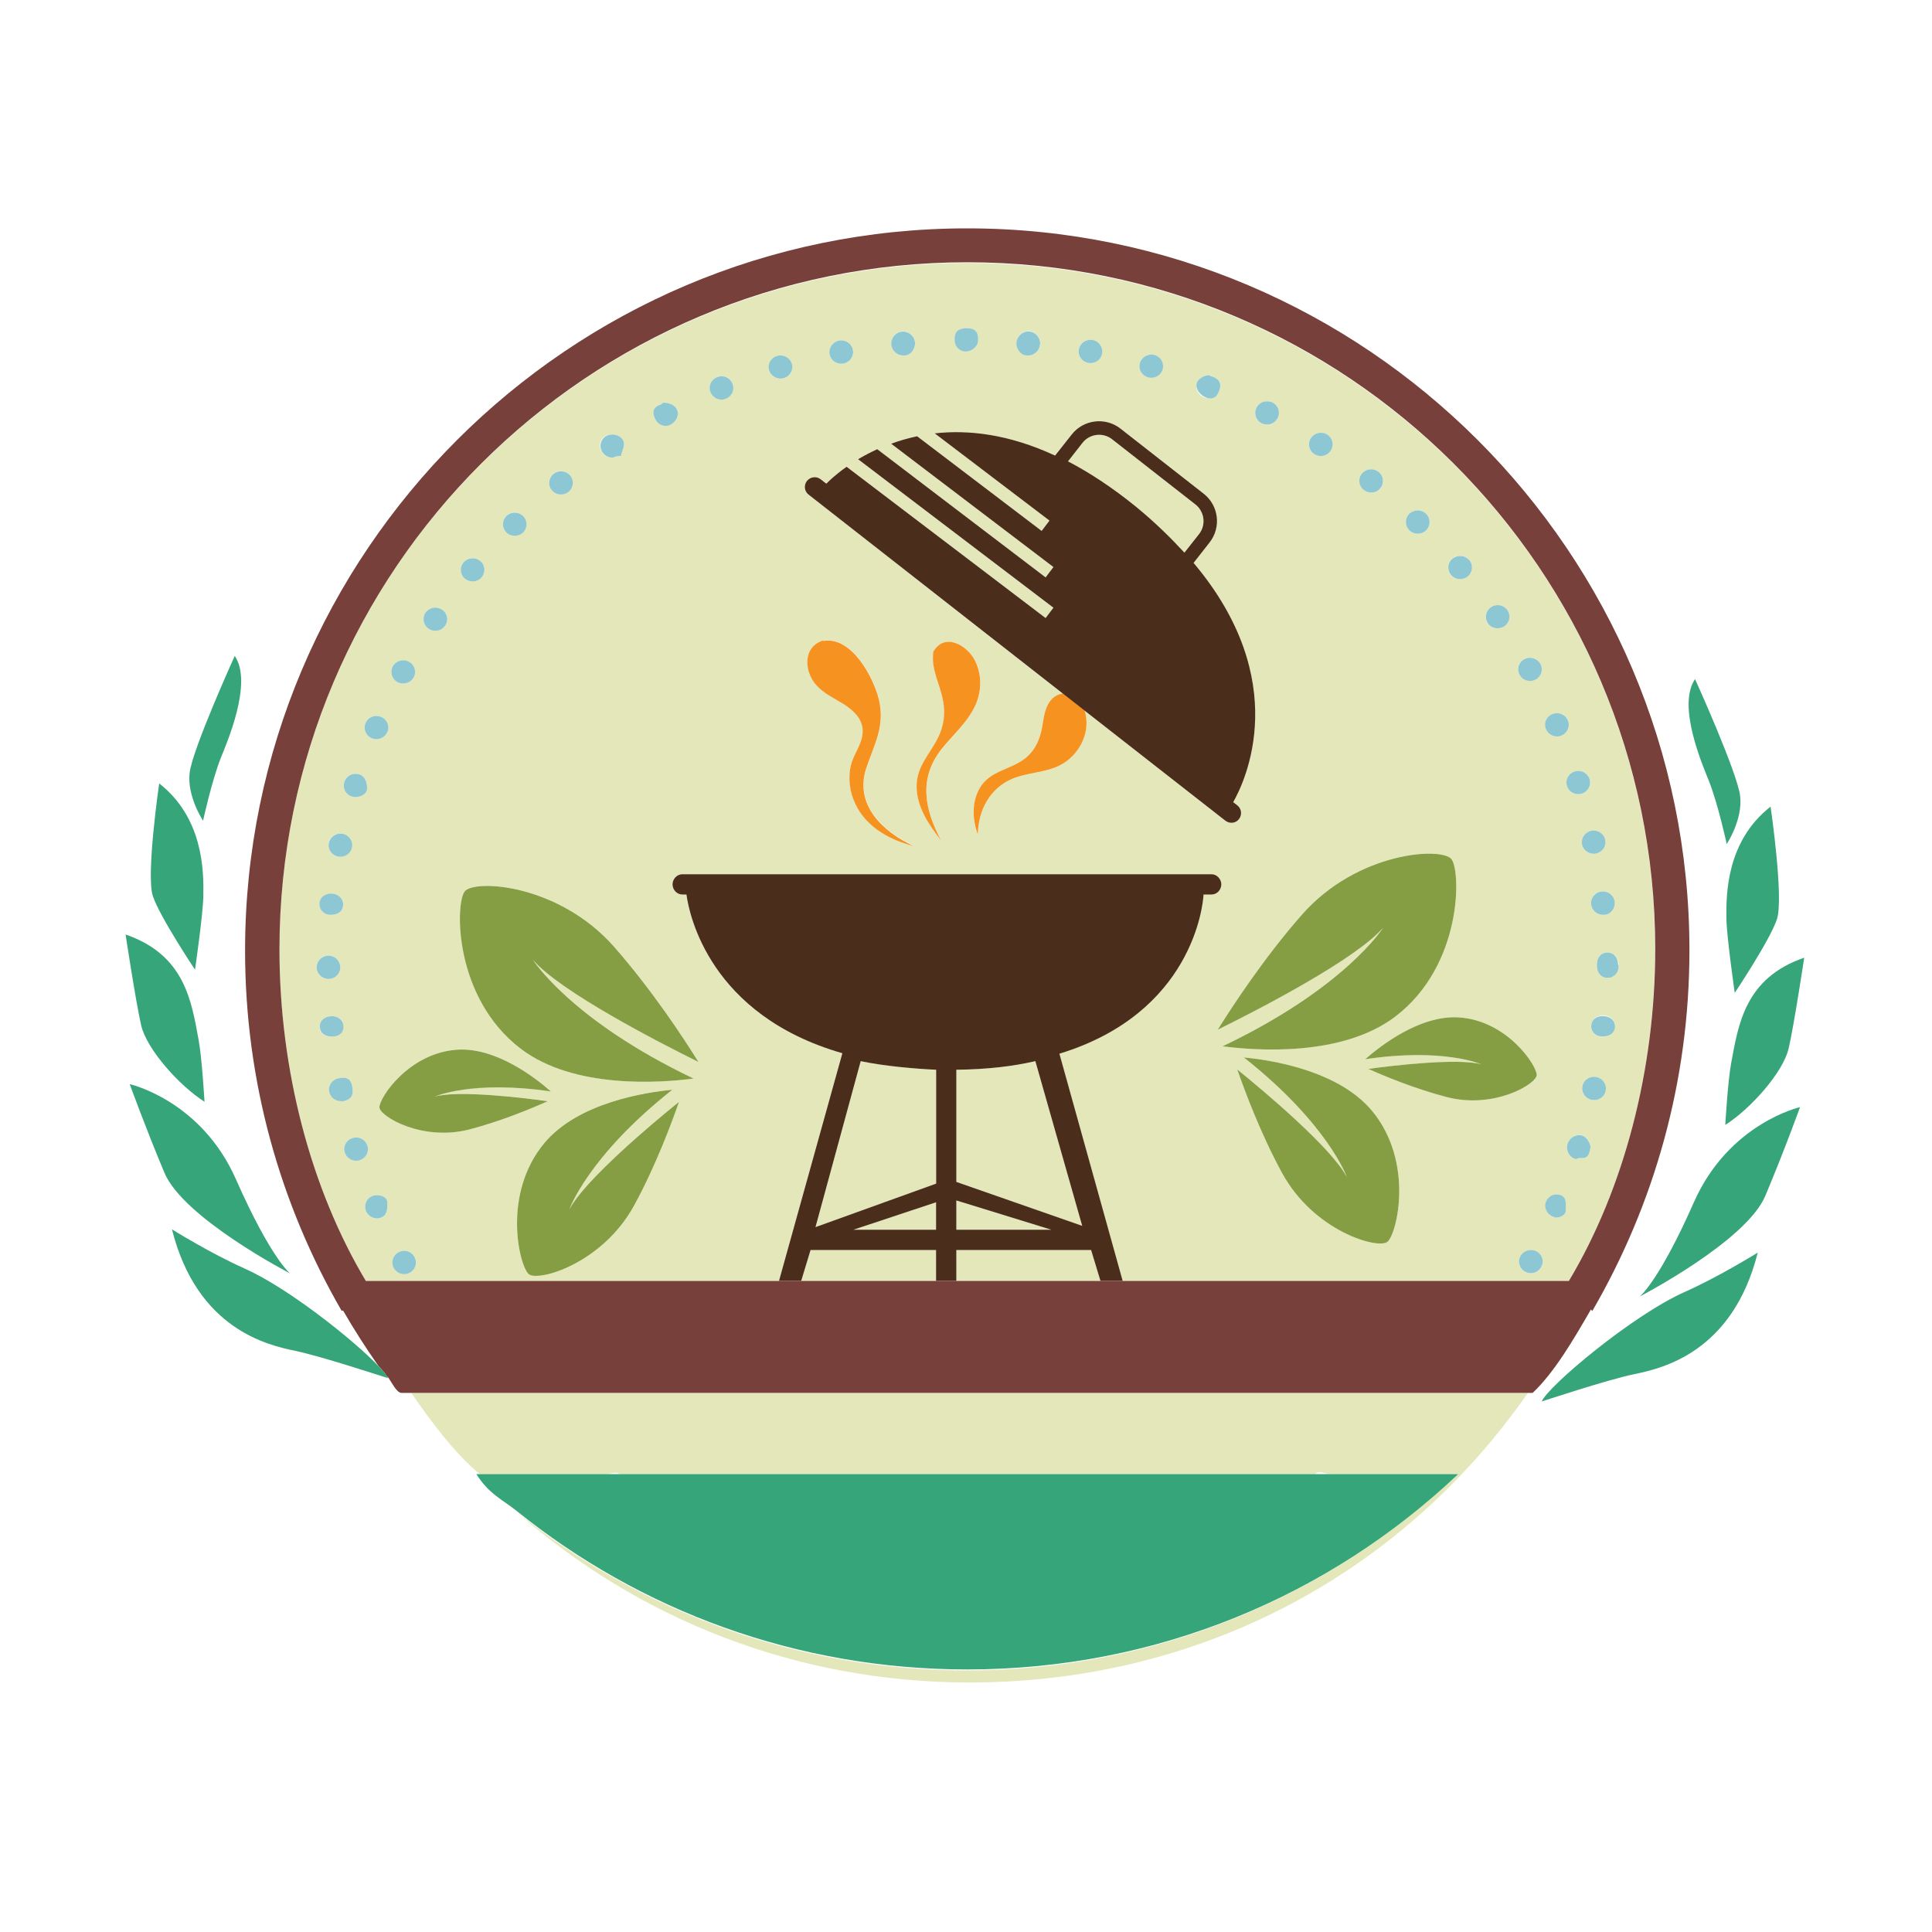 <?xml version="1.0" encoding="utf-8"?>
<!-- Generator: Adobe Illustrator 18.1.0, SVG Export Plug-In . SVG Version: 6.00 Build 0)  -->
<svg version="1.1" id="Layer_1" xmlns="http://www.w3.org/2000/svg" xmlns:xlink="http://www.w3.org/1999/xlink" x="0px" y="0px"
	 viewBox="0 0 2000 2000" enable-background="new 0 0 2000 2000" xml:space="preserve">
<g>
	<path fill="#E3E7BA" d="M1237.4,522.2l-86.3-67.5c-9.4-7.4-23.2-5.7-30.6,3.7l-15,19.2c22.4,11.7,46,27.1,70.8,47.3
		c19.6,16,35.4,31.7,49.6,47.2l15.2-19.3C1248.6,543.3,1246.8,529.6,1237.4,522.2z"/>
	<path fill="#E3E7BA" d="M844.2,1270.3l124.8-45v-117.9c-21-0.9-54.9-3.9-78.1-8.9L844.2,1270.3z"/>
	<path fill="#E3E7BA" d="M990,1107.4v116.1l130.3,45.6l-48.5-170.5C1048.4,1103.9,1022,1107,990,1107.4z"/>
	<polygon fill="#E3E7BA" points="969,1273 969,1244.6 883.5,1273 	"/>
	<polygon fill="#E3E7BA" points="990,1273 1088.3,1273 990,1242.7 	"/>
	<polygon fill="#E3E7BA" points="990,1294 990,1326 1139.2,1326 1129.5,1294 	"/>
	<path fill="#E3E7BA" d="M496.7,1526h130.8c4,0,9.5-3.1,13.8-0.2c0.1,0,0.1,0.2,0.2,0.2h719.9c0.3,0,0.5-0.6,0.8-0.8
		c4.5-3,10.3,0.8,14.4,0.8h132.8c-133.2,126-311.5,203.2-508.1,203.2c-176.9,0-338.9-61.2-466.6-164.2
		c126.1,111.1,289.8,176.7,469,176.7c236.6,0,446.5-110.8,578-299.8h-1156C447.3,1473,471.1,1505,496.7,1526z"/>
	<path fill="#E3E7BA" d="M1001.4,272.2c-392.7,0-712.1,317.9-712.1,710.5c0,125.1,32.6,248.2,89.4,343.2h427.7l65.5-235.7
		C734.7,1050.9,713.3,947,710.5,926h-4.3c-5.5,0-10.1-4.9-10.1-10.5c0-5.5,4.5-10.5,10.1-10.5h547.9c5.6,0,10.1,4.9,10.1,10.5
		c0,5.6-4.6,10.5-10.1,10.5h-8.3c-0.5,11-11.5,122.7-149.2,164.8l65.5,235.2h461.9c56.8-95,89.4-218.2,89.4-343.2
		C1713.5,590.1,1394,272.2,1001.4,272.2z M626,451.8c5.5-3.8,14.9-2.2,18.6,3.2c3.8,5.6-1.6,13-1.6,16.7v0.1c-11,1.3-6.2,2-8.6,2
		c-3.9,0-8.6-1.9-11-5.3C619.6,462.9,620.3,455.5,626,451.8z M573,490.5c5.1-4.2,12.9-3.5,17.2,1.6c4.3,5.1,3.5,12.7-1.6,16.9
		c-2.4,1.9-5,2.8-7.8,2.8c-3.6,0-7.1-1.5-9.5-4.5C566.9,502.3,567.8,494.8,573,490.5z M524.1,534.1c4.7-4.7,12.5-4.7,17.3,0
		c4.7,4.6,4.8,12.3,0,17c-2.3,2.3-5.5,3.5-8.7,3.5c-3.1,0-6.2-1.2-8.6-3.5C519.3,546.5,519.3,538.9,524.1,534.1z M479.8,582.3
		c4.3-5.1,12-6,17.2-1.7c5.3,4.2,6.1,11.8,1.7,16.9c-2.4,2.9-5.9,4.4-9.4,4.4c-2.8,0-5.6-0.9-7.8-2.8
		C476.3,594.9,475.5,587.4,479.8,582.3z M440.5,634.3c3.8-5.5,11.4-7,17.1-3.3c5.6,3.7,7.2,11.2,3.4,16.7c-2.4,3.4-6.2,5.3-10.1,5.3
		c-2.4,0-4.7-0.6-6.9-2C438.3,647.4,436.8,639.8,440.5,634.3z M406.6,690c3.2-5.9,10.7-8.1,16.7-4.9c5.9,3.1,8.2,10.4,5,16.2
		c-2.2,4-6.5,6.4-10.9,6.4c-2,0-3.9-0.4-5.8-1.3C405.7,703.1,403.4,695.8,406.6,690z M378.4,748.6c2.6-6.2,9.7-9.1,15.9-6.6
		c6.3,2.5,9.3,9.6,6.7,15.7c-1.9,4.6-6.5,7.5-11.3,7.5c-1.6,0-3.2-0.3-4.7-0.9C378.8,761.8,375.8,754.7,378.4,748.6z M356.3,809.7
		c2-6.5,8.8-10.1,15.4-8.1c6.5,1.8,8.3,8.6,8.3,15v-0.1c0,5.3-6.6,8.6-11.9,8.6c-1.1,0-2.4-0.1-3.6-0.5
		C358,822.7,354.3,816,356.3,809.7z M354.7,863c6.7,1.3,11,7.6,9.6,14.1c-1.1,5.7-6.2,9.7-12,9.7c-0.7,0-1.5-0.1-2.4-0.2
		c-6.7-1.3-11-7.6-9.7-14.2C341.7,866.1,348.1,861.7,354.7,863z M344.3,925.9c6.7,0.6,11.7,5,11,11.7c-0.6,6.2-5.9,9.4-12.2,9.4
		c-0.3,0-0.7,0-1.1,0c-6.8,0-11.7-5.1-11.1-11.8C331.5,928.7,337.5,925.2,344.3,925.9z M340.1,989.3c6.8,0,12.2,5.4,12.2,12.1
		c0,6.6-5.4,12-12.2,12c-6.8,0-12.3-5.3-12.3-12C327.8,994.7,333.3,989.3,340.1,989.3z M331,1064.2c-0.6-6.6,4.3-11.6,11.1-12.2
		c6.7-0.7,12.7,2.6,13.3,9.3c0.7,6.6-4.2,11.7-11,11.7c-0.4,0-0.8,0-1.3,0C337,1073,331.7,1070.3,331,1064.2z M352.8,1139.8
		c-5.8,0-10.9-3.9-12-9.6c-1.3-6.5,3-12.5,9.6-13.8c6.6-1.3,13-1.3,14.4,9.7h0.1c1.2,10-3.1,12.6-9.7,13.9
		C354.4,1140.1,353.6,1139.8,352.8,1139.8z M372.2,1201c-1.1,0.4-2.3,0.5-3.6,0.5c-5.2,0-10.1-3.3-11.7-8.6c-1.9-6.3,1.6-13,8.2-15
		c6.5-1.9,13.2,1.7,15.3,8C382.4,1192.4,378.7,1199.1,372.2,1201z M394.9,1260.5c-1.5,0.6-3,0.9-4.5,0.9c-4.8,0-9.2-2.8-11.2-7.4
		c-2.7-6.1-0.1-13.2,6.2-15.7c6.3-2.5,15.6,0.3,15.6,6.5v0.1C401,1250.9,401.1,1257.9,394.9,1260.5z M424.3,1317.4
		c-1.9,1-3.9,1.5-5.8,1.5c-4.4,0-8.5-2.3-10.8-6.4c-3.2-5.9-0.9-13.2,5-16.3c5.9-3.1,13.4-1,16.5,4.9
		C432.5,1307,430.2,1314.3,424.3,1317.4z M392.8,1146.3c-0.6-9.3,30.3-56.8,81-59.8c40.3-2.4,81.3,29.9,96.5,43.3
		c-81.1-12.1-120.3,5.3-120.3,5.3c23.9-6.7,90.7,1.1,117.1,4.7c-15.3,6.9-47.5,20.4-80.8,29.1
		C437.1,1181.9,393.4,1155.7,392.8,1146.3z M656.6,1247.5c-32.9,60.6-99.5,79.5-109.2,71.4c-9.8-8.1-28-82.7,16.1-135.7
		c35.1-42.1,105.2-52.6,132.5-55.2c-87.3,69-106.6,123.9-106.6,123.9c15.5-29.9,85.4-88.8,113.5-111.5
		C695.4,1162,678.9,1206.4,656.6,1247.5z M723,1099.2c-41-20.2-143.8-73.2-171.3-105.7c0,0,39.2,62.3,166.3,122.9
		c-34.4,4.5-123.8,11.2-179-30.9c-69.3-52.9-67.8-150-58-162.8c9.7-12.8,97.2-8.1,154.8,57.4C675,1024.6,707.8,1074.8,723,1099.2z
		 M694.2,439.5c-1.9,1-3.8,1.4-5.7,1.4c-4.4,0-7.4-2.2-9.7-6.3c-3.2-5.9-4.7-13.1,6.3-16.3c0,0,0,0,0,0.1c0-3.2,12.1-1,15.3,4.8
		C703.6,429,700.1,436.4,694.2,439.5z M1671.6,933.7c0.6,6.5-4.3,13.3-11,13.3c-0.4,0-0.8,0-1.3,0c-6.3,0-11.6-4.8-12.2-10.9
		c-0.7-6.6,4.2-12.6,11-13.2C1664.8,922.2,1670.9,927,1671.6,933.7z M1661.7,869.4c1.3,6.6-3,12.9-9.6,14.2
		c-0.8,0.2-1.6,0.2-2.4,0.2c-5.8,0-10.9-3.9-12-9.7c-1.3-6.4,3-12.8,9.5-14.1C1653.9,858.7,1660.4,862.9,1661.7,869.4z
		 M1630.2,798.6c6.4-1.9,13.3,1.6,15.3,7.9c2,6.4-1.6,13.1-8.1,15.1c-1.2,0.3-2.4,0.5-3.6,0.5c-5.2,0-10.2-3.3-11.7-8.5
		C1620,807.3,1623.7,800.6,1630.2,798.6z M1578,682.3c6-3.2,13.5-1,16.6,4.8c3.2,5.8,1,13.1-4.9,16.3c-1.9,1-3.9,1.4-5.9,1.4
		c-4.4,0-8.6-2.3-10.8-6.3C1569.7,692.7,1572,685.5,1578,682.3z M1543.4,628.5c5.7-3.8,13.2-2.3,17,3.2c3.8,5.5,2.3,13-3.3,16.7
		c-2.2,1.4-4.5,2-6.9,2c-3.9,0-7.8-1.8-10.2-5.2C1536.3,639.6,1537.7,632.2,1543.4,628.5z M1503.5,578.1c5.2-4.2,13-3.5,17.3,1.7
		c4.3,5,3.6,12.7-1.7,16.9c-2.2,1.8-5,2.7-7.8,2.7c-3.6,0-7.1-1.5-9.4-4.3C1497.6,590,1498.3,582.4,1503.5,578.1z M1459,531.9
		c4.8-4.7,12.5-4.7,17.4,0c4.8,4.6,4.8,12.3,0.1,17c-2.5,2.3-5.6,3.6-8.7,3.6c-3.2,0-6.3-1.1-8.6-3.6
		C1454.3,544.3,1454.3,536.7,1459,531.9z M1410,490.2c4.3-5.1,12-5.9,17.3-1.7c5.2,4.2,6,11.8,1.7,16.9c-2.5,2.9-5.9,4.5-9.5,4.5
		c-2.6,0-5.4-0.9-7.7-2.7C1406.5,502.9,1405.7,495.4,1410,490.2z M1357.1,453.4c3.7-5.6,11.3-7,16.9-3.3c5.7,3.6,7.2,11.1,3.4,16.6
		c-2.4,3.5-6.2,5.5-10.2,5.5c-2.4,0-4.7-0.7-6.8-2C1354.9,466.4,1353.3,458.9,1357.1,453.4z M1300.8,421.8
		c3.2-5.8,10.6-8.1,16.6-4.9c5.9,3.1,8.2,10.4,5,16.2c-2.3,4.1-6.5,6.5-10.9,6.5c-2,0-3.9-0.5-5.8-1.4
		C1299.9,435,1297.6,427.6,1300.8,421.8z M1239.2,395.8c2.6-6.1,13.8-9.2,13.8-6.6c0,0,0,0,0-0.1c11,2.6,11.5,9.7,9,15.8
		c-2,4.6-5.5,7.4-10.3,7.4c-1.6,0-3.6-0.3-5.2-1C1240.2,408.9,1236.7,401.8,1239.2,395.8z M1179.9,375.7c2.1-6.5,8.9-10.1,15.3-8.2
		c6.5,1.9,10.2,8.6,8.2,15c-1.5,5.2-6.5,8.6-11.7,8.6c-1.1,0-2.4-0.1-3.5-0.5C1181.7,388.6,1178.1,382,1179.9,375.7z M1131.1,352
		c6.7,1.3,11,7.5,9.7,14.1c-1.1,5.7-6.3,9.8-12.1,9.8c-0.7,0-1.6-0.1-2.3-0.2c-6.7-1.3-11-7.7-9.7-14.1
		C1118,355,1124.5,350.7,1131.1,352z M1065.7,342.7c6.8,0.6,11.7,7.2,11.1,13.7c-0.6,6.3-6,11.5-12.2,11.5c-0.3,0-0.7,0-1.1,0
		c-6.8,0-11.7-7.2-11.1-13.8C1052.9,347.6,1059,342.1,1065.7,342.7z M1001,339.7c0,0,0,0,0,0.1c10-0.1,11.6,5.3,11.6,12
		c0.1,6.6-5.7,12-12.5,12.1c-6.8,0-11.7-5.5-11.7-12.1C988.2,345.2,990,339.8,1001,339.7z M933.8,343c6.8-0.7,12.7,4.6,13.5,11.3
		c0.6,6.7-4.3,13.7-11,13.7c-0.4,0-0.8,0-1.2,0c-6.3,0-11.6-5.1-12.2-11.3C922.2,350.1,927,343.7,933.8,343z M868.5,352.6
		c6.6-1.3,13,2.9,14.4,9.5c1.3,6.5-3,12.9-9.7,14.2c-0.7,0.1-1.6,0.2-2.4,0.2c-5.7,0-10.9-3.9-12-9.7
		C857.5,360.3,861.8,353.9,868.5,352.6z M751.6,412.6c-1.5,0.7-3.2,1-4.7,1c-4.8,0-9.3-2.8-11.3-7.5c-2.7-6.2,0.3-13.2,6.6-15.7
		c6.3-2.6,13.4,0.3,16,6.4C760.9,403,757.9,410.1,751.6,412.6z M811.5,391.5c-1.1,0.4-2.3,0.5-3.6,0.5c-5.2,0-10.1-3.3-11.7-8.4
		c-1.9-6.4,1.7-13.1,8.1-15c6.5-2,13.3,1.6,15.4,8C821.7,382.8,818,389.5,811.5,391.5z M883.4,826.6c-4.2-11.3-5.1-23.8-2.1-35.6
		c3-11.1,11.3-20.9,11.9-32.9c0.8-13.2-8.5-22-18.8-28.9c-10.1-6.4-21-11-29.1-20.1c-12.7-14.2-14.3-39.3,6.8-46.3
		c0.3,0.4,0.7,0.4,1.2,0.4c28.8-4.3,51.1,37.8,56.7,60.6c6.6,27.5-4.6,46.1-13,71c-12.7,38.1,17.3,66.2,49.1,80.5
		C919.1,868.9,893.4,853.8,883.4,826.6z M974.2,870c-12.4-15.9-24.3-33.4-25.2-54.2c-0.8-22.4,13.5-34.3,22.5-52.8
		c5.5-11.1,7.2-23.8,5.1-36c-2.9-18.3-13.1-33.6-10.3-52.3c11.9-20.5,35.5-6.3,43.3,9.7c6.8,14.1,6.8,29.7,1,44
		c-7.7,18.4-23.4,31.7-35.5,47C950.8,805.6,956.8,837.4,974.2,870z M1122.6,735.5c0.4,1,0.7,2,0.9,3.1c5,21.6-7.5,44.2-26.7,53.9
		c-15.1,7.5-32.8,7.3-48.5,13.6c-23.9,9.8-35.7,33-36.2,57.8c-5.7-15.6-6.5-33.8,2.4-48.6c10.3-17.1,30.2-18.1,45.1-29
		c10.1-7.4,15.5-17.6,18.3-29.6c2.1-9.2,2.3-19.2,7-27.6c4.2-7.5,9.8-10.6,15.5-10.7L837,512c-4.4-3.4-5.2-9.7-1.7-14.1
		c3.4-4.4,9.8-5.2,14.2-1.8l5.9,4.6c2.8-2.9,10-9.7,21-17.5l206,156.6l8.1-10.7L888.3,475.5c5.9-3.5,12.5-7.1,19.8-10.4l174.2,132.5
		l8.1-10.7l-168-127.7c8.3-3,17.2-5.7,26.9-7.7l128.9,98l8.1-10.7l-118.8-90.3c34.7-3.9,76.6,0.8,124.6,23l17.2-21.8
		c12.2-15.6,34.8-18.3,50.4-6.2l86.3,67.5c15.6,12.2,18.4,34.8,6.1,50.4l-16.6,21.2c102.7,121.8,53.6,225.6,41,247.7l4.3,3.3
		c4.4,3.5,5.2,9.8,1.7,14.2c-3.4,4.4-9.7,5.2-14.1,1.8L1122.6,735.5z M1260.6,1065.8c15.2-24.5,48.1-74.6,87.2-119.1
		c57.6-65.5,145.1-70.2,154.8-57.4c9.8,12.8,11.3,109.9-58,162.8c-55.1,42-144.6,35.4-179,30.9c127.1-60.6,166.3-122.9,166.3-122.9
		C1404.4,992.7,1301.6,1045.7,1260.6,1065.8z M1436.3,1285.5c-9.8,8.1-76.3-10.9-109.2-71.4c-22.4-41.1-38.8-85.5-46.3-107
		c28.1,22.7,97.9,81.7,113.5,111.5c0,0-19.2-54.9-106.6-123.9c27.3,2.6,97.4,13.1,132.5,55.2
		C1464.3,1202.8,1446.1,1277.4,1436.3,1285.5z M1497.4,1135.6c-33.3-8.7-65.5-22.3-80.8-29.1c26.4-3.6,93.2-11.4,117.1-4.7
		c0,0-39.2-17.4-120.3-5.3c15.1-13.4,56.2-45.7,96.5-43.3c50.7,3,81.5,50.4,81,59.8C1590.2,1122.3,1546.5,1148.5,1497.4,1135.6z
		 M1595.6,1311.6c-2.3,4.1-6.5,6.5-10.9,6.5c-1.9,0-3.9-0.5-5.7-1.5c-6-3.2-8.2-10.4-4.9-16.2c3.1-5.9,10.6-8.1,16.6-4.9
		C1596.6,1298.5,1598.8,1305.7,1595.6,1311.6z M1607,739.2c6.2-2.6,13.4,0.3,16,6.5c2.7,6.1-0.3,13.2-6.6,15.7c-1.6,0.7-3.1,1-4.7,1
		c-4.7,0-9.3-2.8-11.3-7.4C1597.8,748.7,1600.8,741.8,1607,739.2z M1621,1253c0,0,0,0,0,0.1c0,4.6-5.1,7.3-9.9,7.3
		c-1.6,0-2.4-0.3-4-0.9c-6.2-2.5-8.8-9.6-6.2-15.7c2.6-6.2,8.5-9,14.7-6.5C1621.9,1239.9,1621,1246.9,1621,1253z M1646.2,1189
		c-1.6,11-6.6,10-11.8,10c-1.2,0-2.4,0.6-3.6,0.2c-6.5-1.9-10.2-8.3-8.1-14.6c2-6.3,8.8-11.3,15.3-9.4
		C1644.5,1177.3,1648.1,1189,1646.2,1189C1646.1,1189,1646.1,1189,1646.2,1189z M1650.1,1138.8c-0.8,0-1.6-0.1-2.4-0.2
		c-6.7-1.3-11-7.6-9.7-14.2c1.3-6.6,7.7-10.8,14.4-9.5c6.6,1.3,11,7.7,9.6,14.2C1661,1134.9,1655.9,1138.8,1650.1,1138.8z
		 M1659.6,1073c-0.4,0-0.8,0-1.3,0c-6.8,0-11.7-5.1-11-11.7c0.6-6.7,6.7-10.8,13.4-10.1c6.8,0.6,11.7,5.3,11.1,12
		C1671.2,1069.4,1665.7,1073,1659.6,1073z M1663.9,1012.3c-6.8,0-10.9-5.4-10.9-12.1c0-0.3,0-0.6,0-0.9c0-0.3,0-0.7,0-1.1
		c0-6.6,4.2-12.1,10.9-12.1c6.8,0,11.7,5.3,11.7,12c0,0.4-0.3,0.8-0.4,1.1c0.1,0.3,0.6,0.7,0.6,1
		C1675.8,1006.9,1670.7,1012.3,1663.9,1012.3z"/>
	<polygon fill="#E3E7BA" points="839.1,1294 829.4,1326 969,1326 969,1294 	"/>
	<path fill="#4B2D1C" d="M1245.9,926h8.3c5.6,0,10.1-4.9,10.1-10.5c0-5.5-4.6-10.5-10.1-10.5H706.3c-5.5,0-10.1,4.9-10.1,10.5
		c0,5.6,4.5,10.5,10.1,10.5h4.3c2.8,21,24.2,124.9,161.4,164.3L806.4,1326h23l9.7-32H969v32h21v-32h139.5l9.7,32h23l-65.5-235.2
		C1234.4,1048.7,1245.4,937,1245.9,926z M969,1273h-85.5l85.5-28.4V1273z M969,1225.3l-124.8,45l46.8-171.8c23.2,5,57.1,8,78.1,8.9
		V1225.3z M990,1273v-30.3l98.3,30.3H990z M1120.3,1269L990,1223.5v-116.1c32-0.4,58.4-3.5,81.8-8.9L1120.3,1269z"/>
	<path fill="#8CC7D3" d="M641.4,1529.8c-4.3-2.9-9.8-2.8-13.8,0.2h14C641.5,1530,641.5,1529.9,641.4,1529.8z"/>
	<path fill="#8CC7D3" d="M1362.2,1529.2c-0.3,0.2-0.5,0.8-0.8,0.8h15.3C1372.6,1527,1366.8,1526.2,1362.2,1529.2z"/>
	<path fill="#8CC7D3" d="M412.6,1296.3c-5.9,3.1-8.2,10.4-5,16.3c2.3,4,6.4,6.4,10.8,6.4c1.9,0,4-0.5,5.8-1.5
		c5.9-3.1,8.2-10.4,4.9-16.2C426,1295.2,418.6,1293.1,412.6,1296.3z"/>
	<path fill="#8CC7D3" d="M1590.6,1295.4c-6-3.1-13.5-0.9-16.6,4.9c-3.3,5.8-1,13.1,4.9,16.2c1.9,1,3.8,1.5,5.7,1.5
		c4.4,0,8.6-2.3,10.9-6.5C1598.8,1305.7,1596.6,1298.5,1590.6,1295.4z"/>
	<path fill="#8CC7D3" d="M401,1244.7c0-6.2-9.3-9-15.6-6.5c-6.3,2.5-9,9.6-6.4,15.7c2,4.6,6.6,7.4,11.4,7.4c1.5,0,2.8-0.3,4.3-0.9
		C401.1,1257.9,401,1250.9,401,1244.7L401,1244.7z"/>
	<path fill="#8CC7D3" d="M1615.8,1237.3c-6.3-2.5-12.7,0.4-15.3,6.5c-2.6,6.1,0.7,13.2,6.9,15.7c1.6,0.6,1.9,0.9,3.4,0.9
		c4.8,0,10.1-2.7,10.1-7.3c0-0.1,0-0.1,0-0.1C1621,1246.9,1622.1,1239.9,1615.8,1237.3z"/>
	<path fill="#8CC7D3" d="M380.4,1186c-2.1-6.3-8.8-10-15.3-8c-6.6,2-10.2,8.6-8.2,15c1.6,5.2,6.5,8.6,11.7,8.6
		c1.3,0,2.5-0.1,3.6-0.5C378.7,1199.1,382.4,1192.4,380.4,1186z"/>
	<path fill="#8CC7D3" d="M1638,1175.5c-6.5-1.9-13.4,2.4-15.3,8.8c-2,6.3,1.6,13.5,8.1,15.4c1.2,0.4,2.4-0.8,3.6-0.8
		c5.2,0,10.2,1.1,11.8-9.9c-0.1,0-0.1,0-0.1,0C1648.1,1189,1644.5,1177.5,1638,1175.5z"/>
	<path fill="#8CC7D3" d="M364.9,1126h-0.1c-1.4-11-7.8-11-14.4-9.7c-6.7,1.3-11,7.5-9.6,14c1.1,5.7,6.3,9.6,12,9.6
		c0.8,0,1.6,0.3,2.4,0.1C361.8,1138.6,366.1,1136,364.9,1126z"/>
	<path fill="#8CC7D3" d="M1652.5,1114.9c-6.7-1.3-13.2,2.9-14.4,9.5c-1.3,6.5,3,12.9,9.7,14.2c0.7,0.1,1.5,0.2,2.4,0.2
		c5.8,0,10.9-3.9,12-9.7C1663.5,1122.6,1659.1,1116.2,1652.5,1114.9z"/>
	<path fill="#8CC7D3" d="M344.5,1073c6.8,0,11.7-4.6,11-11.2c-0.6-6.7-6.7-10.5-13.3-9.8c-6.8,0.6-11.7,5.1-11.1,11.7
		c0.6,6.2,5.9,9.3,12.2,9.3C343.7,1073,344.1,1073,344.5,1073z"/>
	<path fill="#8CC7D3" d="M1660.7,1051.9c-6.7-0.7-12.7,2.7-13.4,9.3c-0.7,6.6,4.2,11.7,11,11.7c0.4,0,0.8,0,1.3,0
		c6.2,0,11.6-3.2,12.2-9.4C1672.4,1056.9,1667.5,1052.5,1660.7,1051.9z"/>
	<path fill="#8CC7D3" d="M340.1,1013.4c6.8,0,12.2-5.4,12.2-12c0-6.6-5.4-12.1-12.2-12.1c-6.8,0-12.3,5.4-12.3,12.1
		C327.8,1008,333.3,1013.4,340.1,1013.4z"/>
	<path fill="#8CC7D3" d="M1675,998.1c0-6.6-4.2-12-11-12c-6.8,0-10.9,5.4-10.9,12.1c0,0.4,0,0.8,0,1.1c0,0.3,0,0.6,0,0.9
		c0,6.6,4.2,12.1,10.9,12.1c6.8,0,11.7-5.4,11.7-12.1c0-0.3-0.3-0.7-0.4-1C1675.3,999,1675,998.6,1675,998.1z"/>
	<path fill="#8CC7D3" d="M341.9,947c0.4,0,0.8,0,1.1,0c6.3,0,11.6-3.2,12.2-9.4c0.7-6.7-4.3-11.8-11-12.4
		c-6.8-0.7-12.8,3.1-13.5,9.7C330.2,941.5,335.1,947,341.9,947z"/>
	<path fill="#8CC7D3" d="M1647.1,936.1c0.6,6.2,6,10.9,12.2,10.9c0.4,0,0.8,0,1.3,0c6.7,0,11.6-6.8,11-13.3
		c-0.7-6.6-6.8-11.5-13.4-10.8C1651.4,923.5,1646.4,929.4,1647.1,936.1z"/>
	<path fill="#8CC7D3" d="M350,886.7c0.8,0.1,1.6,0.2,2.4,0.2c5.8,0,10.9-4,12-9.7c1.3-6.5-3-12.8-9.6-14.1c-6.6-1.3-13,3.1-14.4,9.5
		C339,879.1,343.4,885.4,350,886.7z"/>
	<path fill="#8CC7D3" d="M1637.7,874.1c1.1,5.7,6.3,9.7,12,9.7c0.8,0,1.5,0,2.4-0.2c6.7-1.3,11-7.6,9.6-14.2
		c-1.3-6.5-7.8-10.7-14.5-9.4C1640.7,861.3,1636.4,867.7,1637.7,874.1z"/>
	<path fill="#8CC7D3" d="M364.5,824.6c1.1,0.4,2.5,0.5,3.6,0.5c5.3,0,11.9-3.3,11.9-8.6v0.1c0-6.5-1.9-13.2-8.3-15
		c-6.6-2-13.4,1.6-15.3,8.1C354.4,816,357.9,822.7,364.5,824.6z"/>
	<path fill="#8CC7D3" d="M1622.1,813.6c1.5,5.2,6.5,8.5,11.7,8.5c1.2,0,2.4-0.2,3.6-0.5c6.5-2,10.1-8.7,8.1-15.1
		c-2-6.3-8.8-9.9-15.3-7.9C1623.7,800.6,1620,807.3,1622.1,813.6z"/>
	<path fill="#8CC7D3" d="M385,764.3c1.5,0.6,3.2,0.9,4.7,0.9c4.8,0,9.3-2.8,11.3-7.5c2.7-6.1-0.3-13.2-6.7-15.7
		c-6.3-2.5-13.4,0.4-15.9,6.6C375.8,754.7,378.8,761.8,385,764.3z"/>
	<path fill="#8CC7D3" d="M1611.7,762.4c1.7,0,3.2-0.3,4.7-1c6.3-2.5,9.3-9.6,6.6-15.7c-2.6-6.2-9.8-9.1-16-6.5
		c-6.3,2.5-9.3,9.5-6.6,15.7C1602.4,759.5,1607,762.4,1611.7,762.4z"/>
	<path fill="#8CC7D3" d="M411.6,706.3c1.9,0.9,3.8,1.3,5.8,1.3c4.4,0,8.6-2.3,10.9-6.4c3.2-5.8,0.9-13.1-5-16.2
		c-6-3.2-13.5-1-16.7,4.9C403.4,695.8,405.7,703.1,411.6,706.3z"/>
	<path fill="#8CC7D3" d="M1583.8,704.9c2,0,4-0.4,5.9-1.4c5.9-3.2,8.1-10.5,4.9-16.3c-3.2-5.8-10.7-8-16.6-4.8
		c-5.9,3.1-8.2,10.4-4.9,16.2C1575.2,702.6,1579.4,704.9,1583.8,704.9z"/>
	<path fill="#8CC7D3" d="M443.9,651c2.2,1.4,4.5,2,6.9,2c3.9,0,7.8-1.9,10.1-5.3c3.8-5.6,2.3-13-3.4-16.7
		c-5.7-3.7-13.2-2.2-17.1,3.3C436.8,639.8,438.3,647.4,443.9,651z"/>
	<path fill="#8CC7D3" d="M1550.3,650.4c2.3,0,4.7-0.6,6.9-2c5.5-3.7,7.1-11.2,3.3-16.7c-3.8-5.5-11.4-7-17-3.2
		c-5.6,3.7-7.1,11.1-3.3,16.7C1542.4,648.6,1546.3,650.4,1550.3,650.4z"/>
	<path fill="#8CC7D3" d="M489.3,601.9c3.5,0,7.1-1.5,9.4-4.4c4.3-5.2,3.6-12.7-1.7-16.9c-5.2-4.2-12.9-3.4-17.2,1.7
		c-4.3,5.1-3.5,12.7,1.7,16.9C483.8,601,486.5,601.9,489.3,601.9z"/>
	<path fill="#8CC7D3" d="M1511.5,599.5c2.7,0,5.5-0.9,7.8-2.7c5.2-4.2,6-11.9,1.7-16.9c-4.3-5.1-12.1-5.9-17.3-1.7
		c-5.3,4.3-6,11.8-1.5,17C1504.4,597.9,1507.9,599.5,1511.5,599.5z"/>
	<path fill="#8CC7D3" d="M532.8,554.7c3.2,0,6.4-1.2,8.7-3.5c4.8-4.7,4.7-12.4,0-17c-4.8-4.7-12.6-4.7-17.3,0
		c-4.8,4.7-4.8,12.3,0,17C526.5,553.5,529.7,554.7,532.8,554.7z"/>
	<path fill="#8CC7D3" d="M1467.7,552.5c3.1,0,6.3-1.2,8.7-3.6c4.7-4.7,4.7-12.4-0.1-17c-4.8-4.7-12.5-4.7-17.4,0
		c-4.7,4.7-4.7,12.4,0.1,17C1461.4,551.4,1464.5,552.5,1467.7,552.5z"/>
	<path fill="#8CC7D3" d="M580.8,511.9c2.8,0,5.4-0.9,7.8-2.8c5.1-4.2,6-11.8,1.6-16.9c-4.3-5.1-12.1-5.8-17.2-1.6
		c-5.2,4.2-6.1,11.8-1.7,16.9C573.7,510.4,577.2,511.9,580.8,511.9z"/>
	<path fill="#8CC7D3" d="M1419.4,509.9c3.6,0,7.1-1.5,9.5-4.5c4.3-5.1,3.5-12.7-1.7-16.9c-5.3-4.2-12.9-3.4-17.3,1.7
		c-4.3,5.1-3.5,12.7,1.7,16.9C1414,509,1416.8,509.9,1419.4,509.9z"/>
	<path fill="#8CC7D3" d="M634.4,473.8c2.4,0-2.4-0.7,8.6-2v-0.1c0-3.7,5.4-11.2,1.6-16.7c-3.7-5.4-12.2-6.9-17.8-3.2
		c-5.7,3.7-6.8,11.2-3,16.7C626.2,471.9,630.5,473.8,634.4,473.8z"/>
	<path fill="#8CC7D3" d="M1360.5,470.1c2,1.3,4.4,2,6.8,2c4,0,7.8-1.9,10.2-5.5c3.8-5.5,2.2-13-3.4-16.6c-5.6-3.7-13.2-2.2-16.9,3.3
		C1353.3,458.9,1354.9,466.4,1360.5,470.1z"/>
	<path fill="#8CC7D3" d="M685,418.4C685,418.3,685,418.3,685,418.4c-11,3.1-9.5,10.4-6.3,16.2c2.3,4.1,5.9,6.3,10.3,6.3
		c1.9,0,3.6-0.4,5.4-1.4c5.9-3.2,9.3-10.5,6-16.3C697.3,417.3,685,415.1,685,418.4z"/>
	<path fill="#8CC7D3" d="M1305.8,438.1c1.9,0.9,3.8,1.4,5.8,1.4c4.4,0,8.6-2.3,10.9-6.5c3.2-5.8,0.9-13.1-5-16.2
		c-6.1-3.1-13.5-0.9-16.6,4.9C1297.6,427.6,1299.9,435,1305.8,438.1z"/>
	<path fill="#8CC7D3" d="M742.2,390.5c-6.3,2.5-9.3,9.5-6.6,15.7c2,4.6,6.5,7.5,11.3,7.5c1.6,0,3.2-0.3,4.7-1
		c6.3-2.5,9.2-9.6,6.6-15.7C755.6,390.7,748.5,387.8,742.2,390.5z"/>
	<path fill="#8CC7D3" d="M1248.2,411.4c1.5,0.7,3.1,1,4.6,1c4.8,0,7.2-2.8,9.1-7.4c2.6-6.1,2-13.2-9-15.8c0,0.1,0,0.1,0,0.1
		c0-2.6-11.2,0.4-13.8,6.6C1236.7,401.8,1241.9,408.9,1248.2,411.4z"/>
	<path fill="#8CC7D3" d="M804.3,368.5c-6.5,1.9-10.1,8.7-8.1,15c1.7,5.1,6.5,8.4,11.7,8.4c1.2,0,2.5-0.1,3.6-0.5
		c6.5-1.9,10.2-8.7,8.2-15C817.6,370.1,810.8,366.5,804.3,368.5z"/>
	<path fill="#8CC7D3" d="M1188.3,390.6c1.1,0.4,2.3,0.5,3.5,0.5c5.2,0,10.2-3.3,11.7-8.6c2-6.4-1.7-13.1-8.2-15
		c-6.4-1.9-13.2,1.7-15.3,8.2C1178.1,382,1181.7,388.6,1188.3,390.6z"/>
	<path fill="#8CC7D3" d="M870.8,376.5c0.8,0,1.7-0.1,2.4-0.2c6.7-1.3,11-7.7,9.7-14.2c-1.4-6.6-7.8-10.8-14.4-9.5
		c-6.7,1.3-11,7.7-9.7,14.2C859.9,372.6,865.1,376.5,870.8,376.5z"/>
	<path fill="#8CC7D3" d="M1126.5,375.7c0.7,0.1,1.5,0.2,2.3,0.2c5.8,0,11-4,12.1-9.8c1.2-6.6-3.1-12.8-9.7-14.1
		c-6.6-1.3-13.1,3-14.4,9.6C1115.5,368,1119.8,374.4,1126.5,375.7z"/>
	<path fill="#8CC7D3" d="M935,368c0.4,0,0.8,0,1.2,0c6.7,0,11.6-7,11-13.7c-0.8-6.7-6.7-11.7-13.5-11c-6.8,0.7-11.6,6.9-11,13.6
		C923.4,363,928.7,368,935,368z"/>
	<path fill="#8CC7D3" d="M1063.4,368c0.4,0,0.8,0,1.1,0c6.3,0,11.6-5.3,12.2-11.5c0.6-6.5-4.3-12.8-11.1-13.4
		c-6.7-0.6-12.7,4.7-13.4,11.4C1051.7,360.9,1056.6,368,1063.4,368z"/>
	<path fill="#8CC7D3" d="M999.8,363.9c6.8-0.1,12.9-5.5,12.8-12.1c0-6.6-1.6-12.1-11.6-12c0-0.1,0-0.1,0-0.1
		c-11,0.1-12.9,5.4-12.8,12.1C988.2,358.4,993,363.9,999.8,363.9z"/>
	<path fill="#77403B" d="M1646.9,1355.6c0.5,0.2,1,1.4,1.4,1.6c63.9-110.1,100.6-237.3,100.6-373.5c0-412.2-335.4-747.3-747.6-747.3
		c-412.2,0-747.6,335.5-747.6,747.7c0,135.7,36.5,263.1,100,372.9c0.5-0.2,1-0.3,1.4-0.4c11.4,19.8,23.7,38.9,36.7,57.5
		c5.2,5.5,8.7,9.9,9.7,12.5c0,0-0.3-2.3-0.9-2.5c4.9,6.7,9.9,17.8,15,17.8h9.9h1156h5.1C1608.9,1421,1629,1386.6,1646.9,1355.6z
		 M1162.2,1326h-23H994.3h-22.2H829.4h-23H378.7c-56.8-95-89.4-218.2-89.4-343.2c0-392.6,319.4-711.3,712.1-711.3
		c392.6,0,712.1,318.3,712.1,710.9c0,125-32.5,248.6-89.4,343.6H1162.2z"/>
	<path fill="#36A57A" d="M1509.5,1526h-132.8h-15.3H641.6h-14H496.7h-3.6c13.4,21,27.3,26.5,41.6,38
		c127.7,103,289.7,164.2,466.6,164.2C1198,1728.2,1376.3,1652,1509.5,1526z"/>
	<path fill="#F69220" d="M896.8,795c8.4-24.9,19.6-43.4,13-71c-5.6-22.8-27.9-64.9-56.7-60.6c-0.6,0-1,0-1.2-0.4
		c-21.1,6.9-19.5,32.1-6.8,46.3c8.2,9.1,19.1,13.8,29.1,20.1c10.3,6.9,19.6,15.6,18.8,28.9c-0.5,11.9-8.9,21.7-11.9,32.9
		c-3,11.7-2.1,24.2,2.1,35.6c10,27.2,35.7,42.3,62.5,48.9C914,861.2,884.1,833.1,896.8,795z"/>
	<path fill="#F69220" d="M1010.5,728.3c5.8-14.3,5.8-29.9-1-44c-7.8-16-31.4-30.2-43.3-9.7c-2.8,18.7,7.4,34,10.3,52.3
		c2.1,12.2,0.4,24.9-5.1,36c-8.9,18.5-23.2,30.4-22.5,52.8c0.8,20.8,12.8,38.3,25.2,54.2c-17.3-32.6-23.3-64.4,0.8-94.7
		C987.1,759.9,1002.8,746.7,1010.5,728.3z"/>
	<path fill="#F69220" d="M1085,729c-4.7,8.4-4.9,18.4-7,27.6c-2.8,12.1-8.2,22.3-18.3,29.6c-15,10.9-34.8,11.9-45.1,29
		c-8.9,14.8-8.1,33-2.4,48.6c0.4-24.7,12.3-48,36.2-57.8c15.7-6.4,33.4-6.1,48.5-13.6c19.3-9.7,31.8-32.3,26.7-53.9
		c-0.2-1-0.6-2.1-0.9-3.1l-22.1-17.3C1094.8,718.4,1089.2,721.5,1085,729z"/>
	<path fill="#4B2D1C" d="M1282.6,847.9c3.4-4.4,2.7-10.7-1.7-14.2l-4.3-3.3c12.6-22.1,61.7-125.8-41-247.7l16.6-21.2
		c12.2-15.6,9.5-38.1-6.1-50.4l-86.3-67.5c-15.5-12.1-38.2-9.4-50.4,6.2l-17.2,21.8c-48-22.3-89.9-26.9-124.6-23l118.8,90.3
		l-8.1,10.7l-128.9-98c-9.6,2-18.6,4.7-26.9,7.7l168,127.7l-8.1,10.7L908.1,465c-7.3,3.4-14,6.9-19.8,10.4l202.2,153.7l-8.1,10.7
		l-206-156.6c-11.1,7.8-18.2,14.6-21,17.5l-5.9-4.6c-4.3-3.4-10.7-2.6-14.2,1.8c-3.4,4.4-2.7,10.7,1.7,14.1l263.5,206.2l22.1,17.3
		l145.9,114.1C1272.9,853,1279.3,852.3,1282.6,847.9z M1176.4,524.9c-24.8-20.2-48.4-35.6-70.8-47.3l15-19.2
		c7.4-9.4,21.2-11.1,30.6-3.7l86.3,67.5c9.4,7.4,11.2,21.1,3.8,30.6l-15.2,19.3C1211.8,556.6,1195.9,540.9,1176.4,524.9z"/>
	<path fill="#36A57A" d="M300.2,1318.2c0,0-19.8-15.6-56-97.5c-36.2-81.9-109.9-98.4-109.9-98.4s16.1,44.5,35.9,91.7
		C189.9,1261.1,300.2,1318.2,300.2,1318.2z"/>
	<path fill="#36A57A" d="M211.7,1140.5c0,0-2.6-45.5-6.1-64c-7.3-39.2-13.8-87.9-75.6-109.1c0,0,10.4,68.7,16.1,93.9
		C151.9,1086.5,186.2,1124.4,211.7,1140.5z"/>
	<path fill="#36A57A" d="M201.9,1003.8c0,0,8.3-57.7,8.6-76.1c0.5-26.3-0.1-81-45.7-116.7c0,0-13.8,94.7-6.6,116.5
		C165.5,949.4,201.9,1003.8,201.9,1003.8z"/>
	<path fill="#36A57A" d="M228.5,784.8c5.5-14.1,33.8-77.7,14.5-105.8c0,0-43.9,96.7-46.7,121.1c-2.8,24.5,13.9,49.5,13.9,49.5
		S219.1,808.7,228.5,784.8z"/>
	<path fill="#36A57A" d="M391.9,1414.3c-25.3-26.7-93.5-81-138.6-101.1c-35.2-15.6-75.3-40.6-75.3-40.6
		c26.1,103.7,99.4,119.9,127.7,125.8c26.3,5.5,87.2,25.5,95.1,28c0.5,0.2,0.9,0.3,0.9,0.3C400.6,1424.1,397.1,1419.7,391.9,1414.3z"
		/>
	<path fill="#36A57A" d="M1753.5,1244.6c-36.2,82-56,97.5-56,97.5s110.2-57.1,130-104.3c19.8-47.1,35.9-91.7,35.9-91.7
		S1789.7,1162.7,1753.5,1244.6z"/>
	<path fill="#36A57A" d="M1792.1,1100.5c-3.5,18.6-6.1,64-6.1,64c25.5-16.1,59.8-54,65.6-79.2c5.8-25.2,16.1-93.9,16.1-93.9
		C1805.9,1012.6,1799.5,1061.3,1792.1,1100.5z"/>
	<path fill="#36A57A" d="M1787.2,951.7c0.3,18.4,8.6,76.1,8.6,76.1s36.4-54.4,43.7-76.3c7.2-21.9-6.6-116.5-6.6-116.5
		C1787.3,870.7,1786.7,925.4,1787.2,951.7z"/>
	<path fill="#36A57A" d="M1787.5,873.7c0,0,16.7-25,13.9-49.5c-2.8-24.4-46.7-121.2-46.7-121.2c-19.3,28.2,9,91.7,14.5,105.8
		C1778.6,832.7,1787.5,873.7,1787.5,873.7z"/>
	<path fill="#36A57A" d="M1596,1450.8c0,0,67.8-22.5,95.9-28.3c28.3-5.9,101.6-22.1,127.7-125.8c0,0-40.1,24.9-75.3,40.6
		C1690,1361.3,1602.1,1435.3,1596,1450.8z"/>
	<path fill="#859E44" d="M1590.8,1113c0.6-9.3-30.3-56.8-81-59.8c-40.3-2.4-81.3,29.9-96.5,43.3c81.1-12.1,120.3,5.3,120.3,5.3
		c-23.9-6.7-90.7,1.1-117.1,4.7c15.3,6.9,47.5,20.4,80.8,29.1C1546.5,1148.5,1590.2,1122.3,1590.8,1113z"/>
	<path fill="#859E44" d="M1265.6,1083.1c34.4,4.5,123.8,11.2,179-30.9c69.3-52.9,67.8-150,58-162.8c-9.7-12.8-97.2-8.1-154.8,57.4
		c-39.1,44.4-71.9,94.6-87.2,119.1c41-20.1,143.8-73.2,171.3-105.7C1431.9,960.2,1392.8,1022.5,1265.6,1083.1z"/>
	<path fill="#859E44" d="M1287.7,1094.7c87.3,69,106.6,123.9,106.6,123.9c-15.5-29.9-85.4-88.8-113.5-111.5
		c7.5,21.5,23.9,65.9,46.3,107c32.9,60.6,99.5,79.5,109.2,71.4c9.8-8.1,28-82.7-16.1-135.7C1385.1,1107.8,1315,1097.2,1287.7,1094.7
		z"/>
	<path fill="#859E44" d="M450,1135.2c0,0,39.2-17.4,120.3-5.3c-15.1-13.4-56.2-45.7-96.5-43.3c-50.7,3-81.6,50.4-81,59.8
		c0.5,9.3,44.3,35.5,93.4,22.7c33.3-8.7,65.5-22.3,80.8-29.1C540.7,1136.2,473.9,1128.4,450,1135.2z"/>
	<path fill="#859E44" d="M481,922.8c-9.8,12.8-11.3,109.9,58,162.8c55.1,42,144.6,35.4,179,30.9
		c-127.1-60.6-166.3-122.9-166.3-122.9c27.5,32.5,130.3,85.5,171.3,105.7c-15.2-24.5-48.1-74.6-87.2-119.1
		C578.2,914.7,490.8,910,481,922.8z"/>
	<path fill="#859E44" d="M589.4,1252c0,0,19.2-54.9,106.6-123.9c-27.3,2.6-97.4,13.1-132.5,55.2c-44.1,52.9-25.9,127.5-16.1,135.7
		c9.8,8.1,76.3-10.9,109.2-71.4c22.4-41.1,38.8-85.5,46.3-107C674.8,1163.2,604.9,1222.1,589.4,1252z"/>
</g>
</svg>
